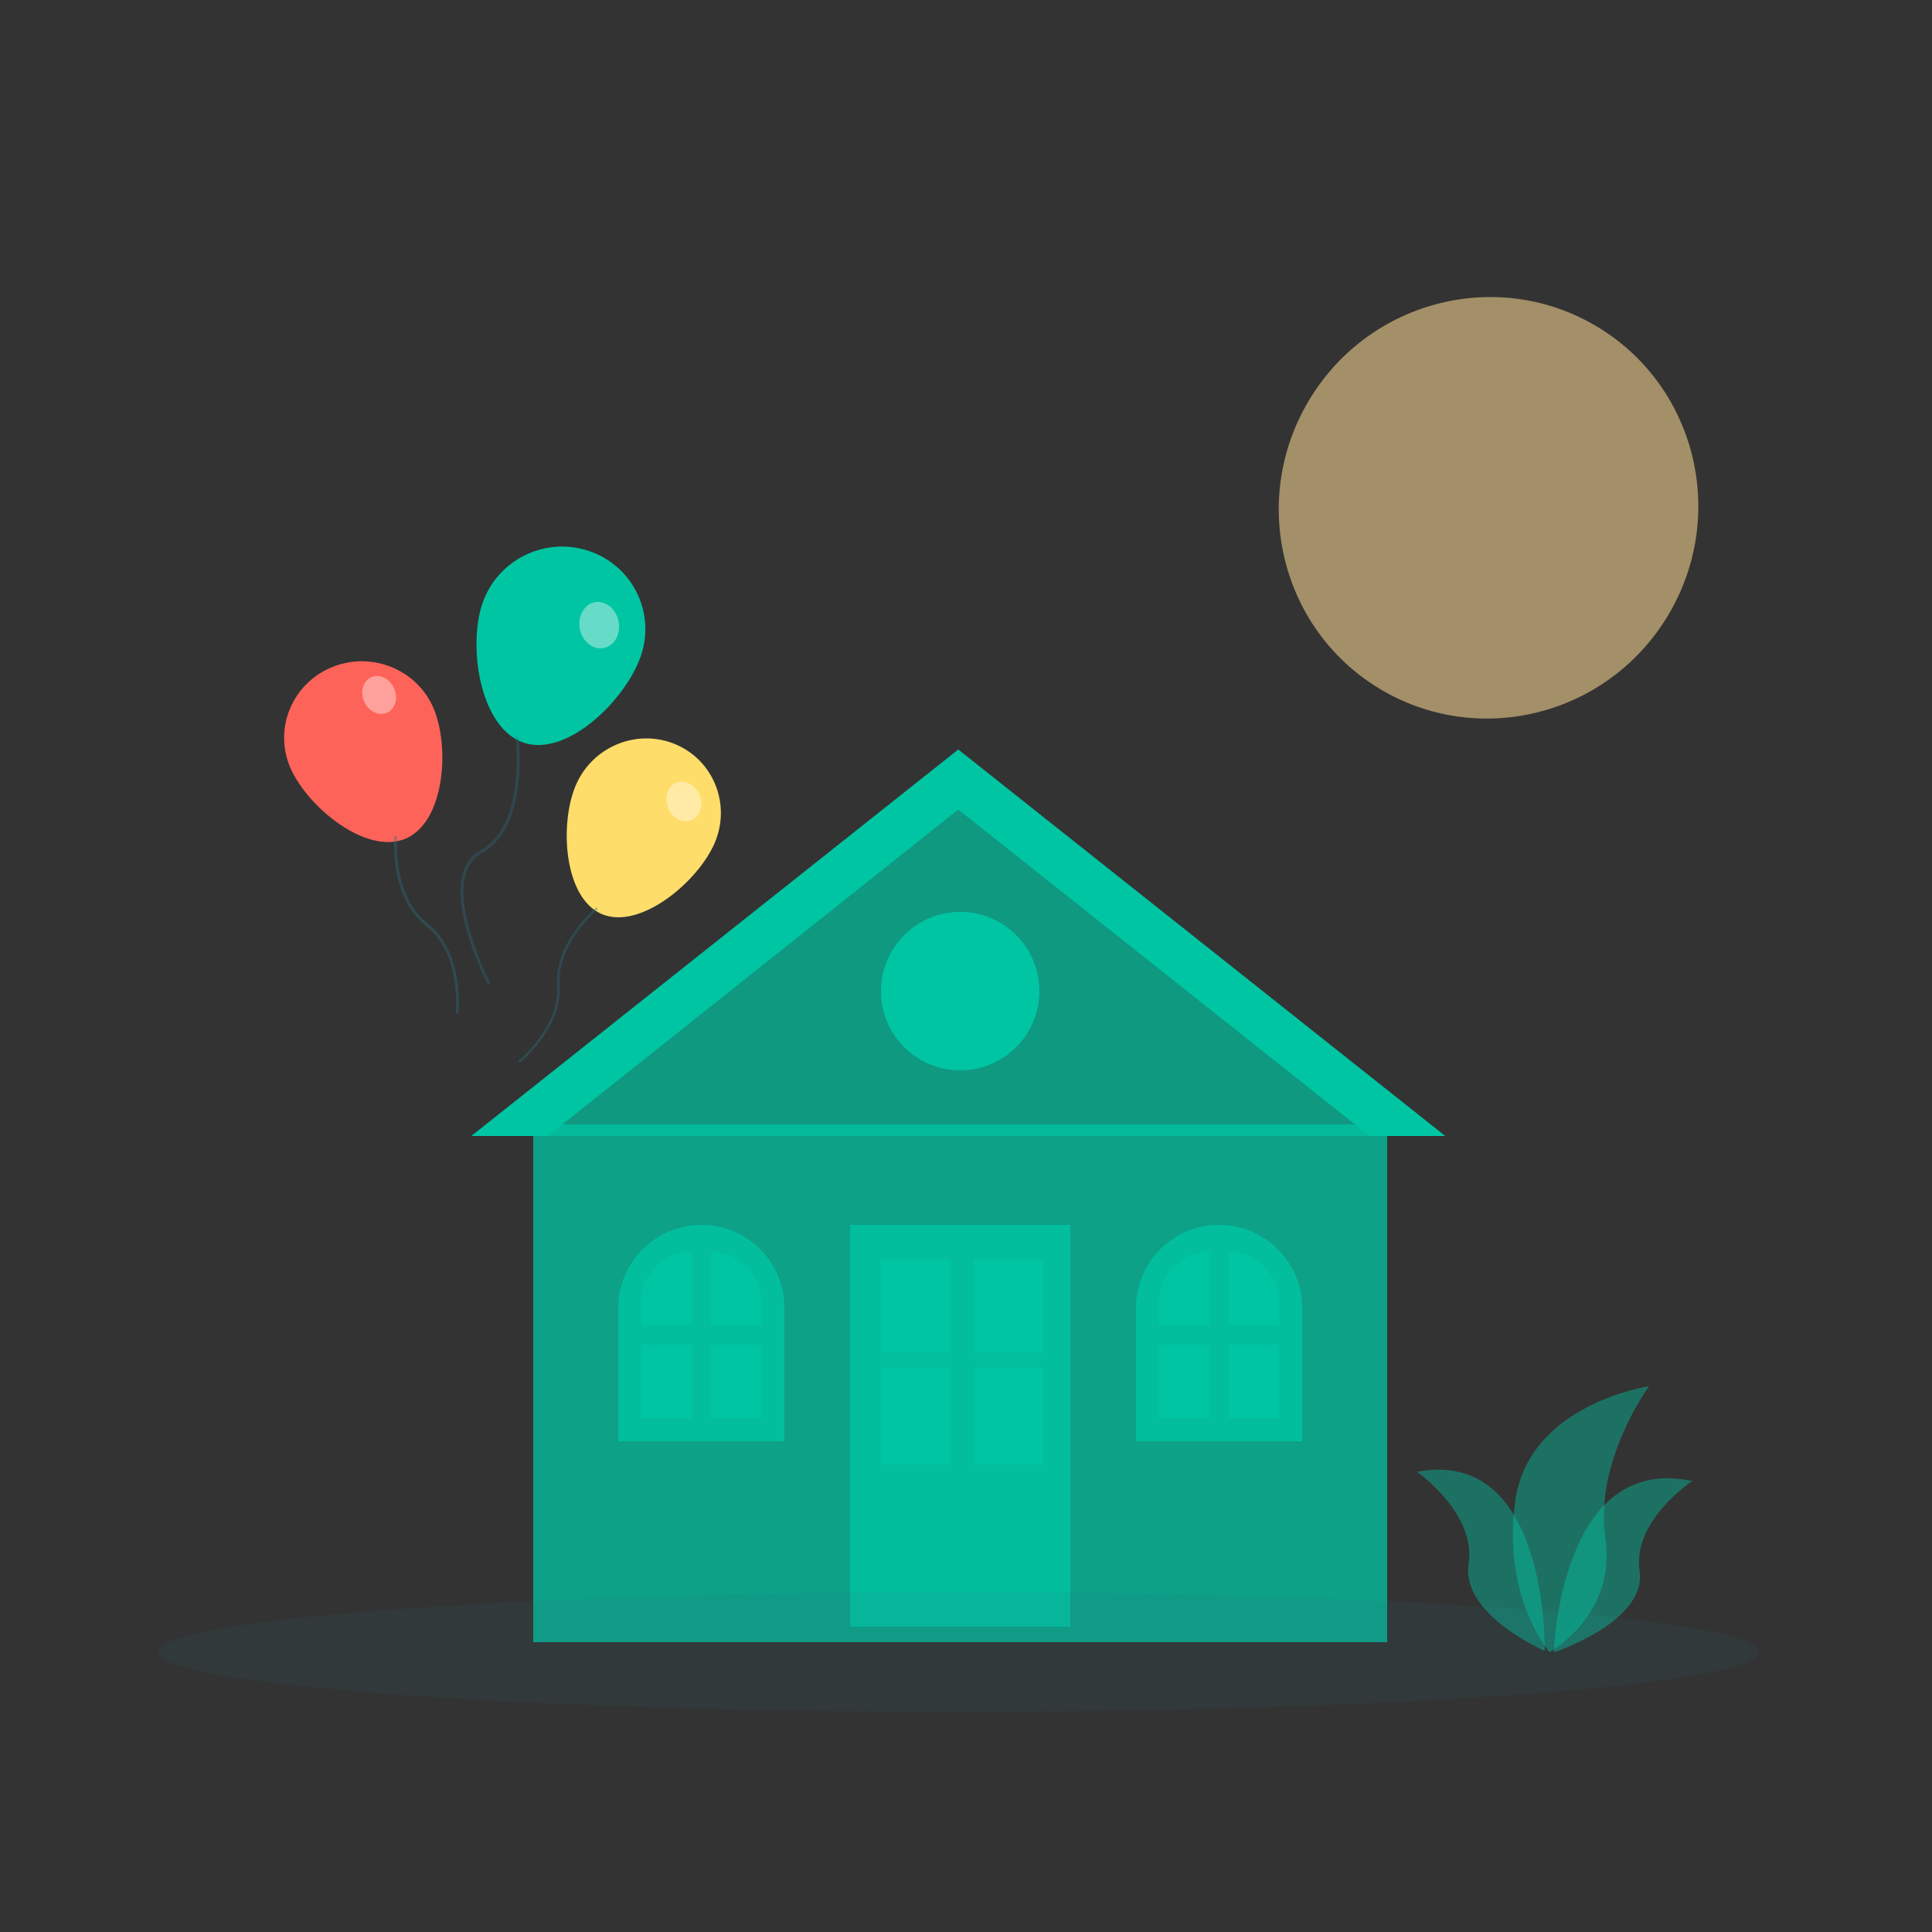 <svg width="75" height="75" viewBox="0 0 75 75" fill="none" xmlns="http://www.w3.org/2000/svg">
<rect x="0" y="0" width="75" height="75" fill="#333333" stroke="none"/>
<g style="mix-blend-mode:multiply" opacity="0.75">
<path d="M21.266 43.65H53.285L53.85 44.1V63.75H20.7V44.1L21.266 43.65Z" fill="#00C5A3"/>
</g>
<g style="mix-blend-mode:multiply" opacity="0.8">
<rect x="33" y="47.55" width="8.55" height="15.6" fill="#00C5A3"/>
</g>
<g style="mix-blend-mode:multiply" opacity="0.8">
<path d="M24 50.775C24 48.994 25.444 47.55 27.225 47.55C29.006 47.55 30.45 48.994 30.45 50.775V55.95H24V50.775Z" fill="#00C5A3"/>
</g>
<g style="mix-blend-mode:multiply" opacity="0.8">
<path d="M44.1 50.775C44.1 48.994 45.544 47.55 47.325 47.55C49.106 47.55 50.55 48.994 50.55 50.775V55.95H44.1V50.775Z" fill="#00C5A3"/>
</g>
<g style="mix-blend-mode:multiply">
<rect x="34.2" y="48.9" width="2.7" height="3.6" fill="#00C5A3"/>
</g>
<g style="mix-blend-mode:multiply">
<path d="M24.9 50.55C24.9 49.473 25.773 48.6 26.85 48.6V51.45H24.9V50.55Z" fill="#00C5A3"/>
</g>
<g style="mix-blend-mode:multiply">
<path d="M45 50.55C45 49.473 45.873 48.6 46.95 48.6V51.45H45V50.55Z" fill="#00C5A3"/>
</g>
<g style="mix-blend-mode:multiply">
<rect x="24.9" y="52.2" width="1.95" height="2.85" fill="#00C5A3"/>
</g>
<g style="mix-blend-mode:multiply">
<rect x="45" y="52.2" width="1.95" height="2.85" fill="#00C5A3"/>
</g>
<g style="mix-blend-mode:multiply">
<rect x="37.8" y="48.9" width="2.7" height="3.6" fill="#00C5A3"/>
</g>
<g style="mix-blend-mode:multiply">
<path d="M27.6 48.6C28.677 48.6 29.55 49.473 29.55 50.55V51.45H27.6V48.6Z" fill="#00C5A3"/>
</g>
<g style="mix-blend-mode:multiply">
<path d="M47.7 48.6C48.777 48.6 49.65 49.473 49.65 50.55V51.45H47.7V48.6Z" fill="#00C5A3"/>
</g>
<g style="mix-blend-mode:multiply">
<rect x="27.6" y="52.2" width="1.95" height="2.85" fill="#00C5A3"/>
</g>
<g style="mix-blend-mode:multiply">
<rect x="47.7" y="52.2" width="1.95" height="2.85" fill="#00C5A3"/>
</g>
<g style="mix-blend-mode:multiply">
<rect x="34.2" y="53.1" width="2.7" height="3.75" fill="#00C5A3"/>
</g>
<g style="mix-blend-mode:multiply">
<rect x="37.8" y="53.1" width="2.7" height="3.75" fill="#00C5A3"/>
</g>
<g style="mix-blend-mode:multiply" opacity="0.7">
<path d="M37.275 30.9L53.85 44.1H20.7L37.275 30.9Z" fill="#00C5A3"/>
</g>
<ellipse opacity="0.11" cx="37.2" cy="64.125" rx="31.05" ry="2.325" fill="#2B7285"/>
<g style="mix-blend-mode:multiply">
<path d="M24.891 25.426C24.332 27.121 22.057 29.384 20.352 28.839C18.647 28.294 18.158 25.147 18.718 23.452C19.279 21.758 21.115 20.828 22.819 21.374C24.521 21.92 25.448 23.733 24.891 25.426Z" fill="#00C5A3"/>
</g>
<path opacity="0.322" d="M20.011 28.593L20.125 28.588L20.13 28.627C20.133 28.658 20.137 28.694 20.141 28.735C20.151 28.851 20.16 28.982 20.166 29.126C20.184 29.536 20.174 29.964 20.128 30.388C19.989 31.655 19.559 32.623 18.742 33.099L18.712 33.117C17.927 33.558 17.823 34.615 18.217 36.064C18.352 36.558 18.535 37.062 18.745 37.549C18.819 37.72 18.89 37.876 18.957 38.014L18.996 38.095L19.042 38.186L18.942 38.235L18.918 38.189C18.903 38.159 18.887 38.125 18.868 38.088L18.855 38.059C18.787 37.919 18.715 37.761 18.64 37.589C18.428 37.097 18.243 36.587 18.107 36.087C17.704 34.605 17.806 33.505 18.625 33.025L18.65 33.01C19.451 32.56 19.877 31.615 20.013 30.363C20.059 29.946 20.068 29.524 20.051 29.119C20.045 28.978 20.037 28.849 20.026 28.734L20.02 28.668L20.011 28.593Z" fill="#2B7285"/>
<g style="mix-blend-mode:multiply">
<path d="M16.825 27.482C17.475 28.993 17.267 31.922 15.733 32.561C14.199 33.201 11.919 31.309 11.269 29.799C10.619 28.289 11.337 26.546 12.871 25.906C14.405 25.267 16.175 25.972 16.825 27.482Z" fill="#FE635A"/>
</g>
<ellipse opacity="0.4" cx="0.632" cy="0.757" rx="0.632" ry="0.757" transform="matrix(-0.926 0.389 -0.391 -0.915 15.599 27.425)" fill="white"/>
<ellipse opacity="0.4" cx="0.766" cy="0.905" rx="0.766" ry="0.905" transform="matrix(-0.986 0.166 -0.173 -0.985 24.174 25.033)" fill="white"/>
<g style="mix-blend-mode:multiply">
<path d="M27.738 32.737C27.09 34.233 24.851 36.112 23.365 35.486C21.88 34.859 21.711 31.964 22.359 30.468C23.008 28.972 24.738 28.267 26.223 28.894C27.708 29.52 28.387 31.241 27.738 32.737Z" fill="#FFDD6A"/>
</g>
<ellipse opacity="0.4" cx="0.661" cy="0.782" rx="0.661" ry="0.782" transform="matrix(-0.935 0.354 -0.359 -0.933 27.447 31.609)" fill="white"/>
<path opacity="0.362" d="M23.155 35.209L23.205 35.298L23.181 35.319L23.166 35.332C23.134 35.36 23.097 35.393 23.057 35.432C22.942 35.541 22.821 35.668 22.699 35.809C22.227 36.358 21.884 36.965 21.765 37.599C21.727 37.796 21.713 37.992 21.723 38.188L21.726 38.233C21.741 38.45 21.727 38.669 21.686 38.887C21.562 39.549 21.203 40.174 20.708 40.737C20.58 40.882 20.452 41.012 20.331 41.125L20.29 41.163C20.277 41.175 20.264 41.186 20.252 41.197L20.216 41.228C20.201 41.241 20.189 41.251 20.181 41.258L20.173 41.264L20.124 41.174L20.142 41.159C20.148 41.154 20.156 41.148 20.164 41.141L20.199 41.111C20.223 41.09 20.248 41.066 20.276 41.041C20.394 40.931 20.518 40.804 20.643 40.662C21.124 40.116 21.471 39.511 21.59 38.878C21.626 38.685 21.64 38.493 21.631 38.301L21.628 38.257C21.612 38.036 21.626 37.813 21.668 37.589C21.793 36.928 22.148 36.301 22.634 35.735C22.759 35.59 22.883 35.461 23.001 35.349C23.035 35.316 23.067 35.286 23.096 35.261L23.141 35.221L23.155 35.209Z" fill="#2B7285"/>
<path opacity="0.362" d="M15.306 32.442L15.419 32.467L15.416 32.502L15.415 32.524C15.412 32.571 15.409 32.626 15.408 32.687C15.404 32.862 15.408 33.055 15.424 33.259C15.487 34.052 15.701 34.782 16.117 35.347C16.247 35.523 16.395 35.68 16.561 35.816L16.6 35.847C16.788 35.995 16.954 36.167 17.098 36.362C17.533 36.953 17.749 37.709 17.804 38.531C17.819 38.743 17.821 38.944 17.814 39.126L17.811 39.188C17.81 39.208 17.809 39.227 17.808 39.245L17.804 39.297C17.803 39.319 17.801 39.335 17.8 39.347L17.799 39.359L17.686 39.333L17.689 39.307C17.69 39.298 17.691 39.287 17.692 39.275L17.695 39.224C17.697 39.189 17.699 39.151 17.701 39.109C17.708 38.931 17.706 38.736 17.692 38.528C17.638 37.731 17.429 36.999 17.012 36.434C16.886 36.263 16.741 36.109 16.578 35.976L16.54 35.946C16.348 35.795 16.179 35.619 16.032 35.419C15.597 34.829 15.376 34.075 15.312 33.258C15.295 33.049 15.29 32.852 15.295 32.672C15.296 32.62 15.298 32.572 15.3 32.529L15.305 32.462L15.306 32.442Z" fill="#2B7285"/>
<g style="mix-blend-mode:multiply" opacity="0.55">
<ellipse cx="57.785" cy="19.713" rx="8.124" ry="8.199" transform="rotate(-150 57.785 19.713)" fill="#FFDB94"/>
</g>
<g style="mix-blend-mode:multiply" opacity="0.427">
<path fill-rule="evenodd" clip-rule="evenodd" d="M60.152 64.134C60.152 64.134 62.761 62.71 62.32 59.716C61.88 56.722 64.016 53.811 64.016 53.811C64.016 53.811 59.341 54.503 58.823 58.266C58.306 62.029 60.152 64.134 60.152 64.134Z" fill="#00C5A3"/>
</g>
<g style="mix-blend-mode:multiply" opacity="0.427">
<path fill-rule="evenodd" clip-rule="evenodd" d="M55.003 57.137C55.003 57.137 57.315 58.734 57.012 60.711C56.709 62.688 59.965 64.086 59.965 64.086C59.965 64.086 60.127 56.154 55.003 57.137Z" fill="#00C5A3"/>
</g>
<g style="mix-blend-mode:multiply" opacity="0.427">
<path fill-rule="evenodd" clip-rule="evenodd" d="M65.696 57.495C65.696 57.495 63.362 59.016 63.649 60.987C63.936 62.958 60.316 64.147 60.316 64.147C60.316 64.147 60.563 56.379 65.696 57.495Z" fill="#00C5A3"/>
</g>
<g style="mix-blend-mode:multiply">
<path fill-rule="evenodd" clip-rule="evenodd" d="M37.2 29.1L56.1 44.1H53.175L37.2 31.421L21.259 44.1H18.3L37.2 29.1Z" fill="#00C5A3"/>
</g>
<g style="mix-blend-mode:multiply" opacity="0.75">
<path fill-rule="evenodd" clip-rule="evenodd" d="M37.2 29.1L56.1 44.1H53.175L37.2 31.421L21.259 44.1H18.3L37.2 29.1Z" fill="#00C5A3"/>
</g>
<g style="mix-blend-mode:multiply">
<circle cx="37.275" cy="38.475" r="2.5" fill="#00C5A3"/>
<circle cx="37.275" cy="38.475" r="2.5" stroke="#00C5A3" stroke-width="1.15"/>
</g>
<mask id="mask0_1_221" style="mask-type:alpha" maskUnits="userSpaceOnUse" x="35" y="36" width="5" height="5">
<g style="mix-blend-mode:multiply">
<ellipse cx="37.275" cy="38.475" rx="2.159" ry="2.159" fill="#00C5A3"/>
</g>
</mask>
<g mask="url(#mask0_1_221)">
<g style="mix-blend-mode:multiply">
<mask id="path-36-inside-1_1_221" fill="white">
<path fill-rule="evenodd" clip-rule="evenodd" d="M37.275 40.634C38.467 40.634 39.434 39.667 39.434 38.475C39.434 37.283 38.467 36.316 37.275 36.316C36.082 36.316 35.116 37.283 35.116 38.475C35.116 39.667 36.082 40.634 37.275 40.634ZM246.319 237.745H251.204V254.32H268.128V259.205H251.204V276.128H246.319V259.205H229.745V254.32H246.319V237.745Z"/>
</mask>
<path fill-rule="evenodd" clip-rule="evenodd" d="M37.275 40.634C38.467 40.634 39.434 39.667 39.434 38.475C39.434 37.283 38.467 36.316 37.275 36.316C36.082 36.316 35.116 37.283 35.116 38.475C35.116 39.667 36.082 40.634 37.275 40.634ZM246.319 237.745H251.204V254.32H268.128V259.205H251.204V276.128H246.319V259.205H229.745V254.32H246.319V237.745Z" fill="#00C5A3"/>
<path d="M251.204 237.745H256.204V232.745H251.204V237.745ZM246.319 237.745V232.745H241.319V237.745H246.319ZM251.204 254.32H246.204V259.32H251.204V254.32ZM268.128 254.32H273.128V249.32H268.128V254.32ZM268.128 259.205V264.205H273.128V259.205H268.128ZM251.204 259.205V254.205H246.204V259.205H251.204ZM251.204 276.128V281.128H256.204V276.128H251.204ZM246.319 276.128H241.319V281.128H246.319V276.128ZM246.319 259.205H251.319V254.205H246.319V259.205ZM229.745 259.205H224.745V264.205H229.745V259.205ZM229.745 254.32V249.32H224.745V254.32H229.745ZM246.319 254.32V259.32H251.319V254.32H246.319ZM34.434 38.475C34.434 36.906 35.706 35.634 37.275 35.634V45.634C41.229 45.634 44.434 42.429 44.434 38.475H34.434ZM37.275 41.316C35.706 41.316 34.434 40.044 34.434 38.475H44.434C44.434 34.521 41.229 31.316 37.275 31.316V41.316ZM40.116 38.475C40.116 40.044 38.844 41.316 37.275 41.316V31.316C33.321 31.316 30.116 34.521 30.116 38.475H40.116ZM37.275 35.634C38.844 35.634 40.116 36.906 40.116 38.475H30.116C30.116 42.429 33.321 45.634 37.275 45.634V35.634ZM251.204 232.745H246.319V242.745H251.204V232.745ZM256.204 254.32V237.745H246.204V254.32H256.204ZM268.128 249.32H251.204V259.32H268.128V249.32ZM273.128 259.205V254.32H263.128V259.205H273.128ZM251.204 264.205H268.128V254.205H251.204V264.205ZM256.204 276.128V259.205H246.204V276.128H256.204ZM246.319 281.128H251.204V271.128H246.319V281.128ZM241.319 259.205V276.128H251.319V259.205H241.319ZM229.745 264.205H246.319V254.205H229.745V264.205ZM224.745 254.32V259.205H234.745V254.32H224.745ZM246.319 249.32H229.745V259.32H246.319V249.32ZM241.319 237.745V254.32H251.319V237.745H241.319Z" fill="#00C5A3" mask="url(#path-36-inside-1_1_221)"/>
</g>
</g>
</svg>

